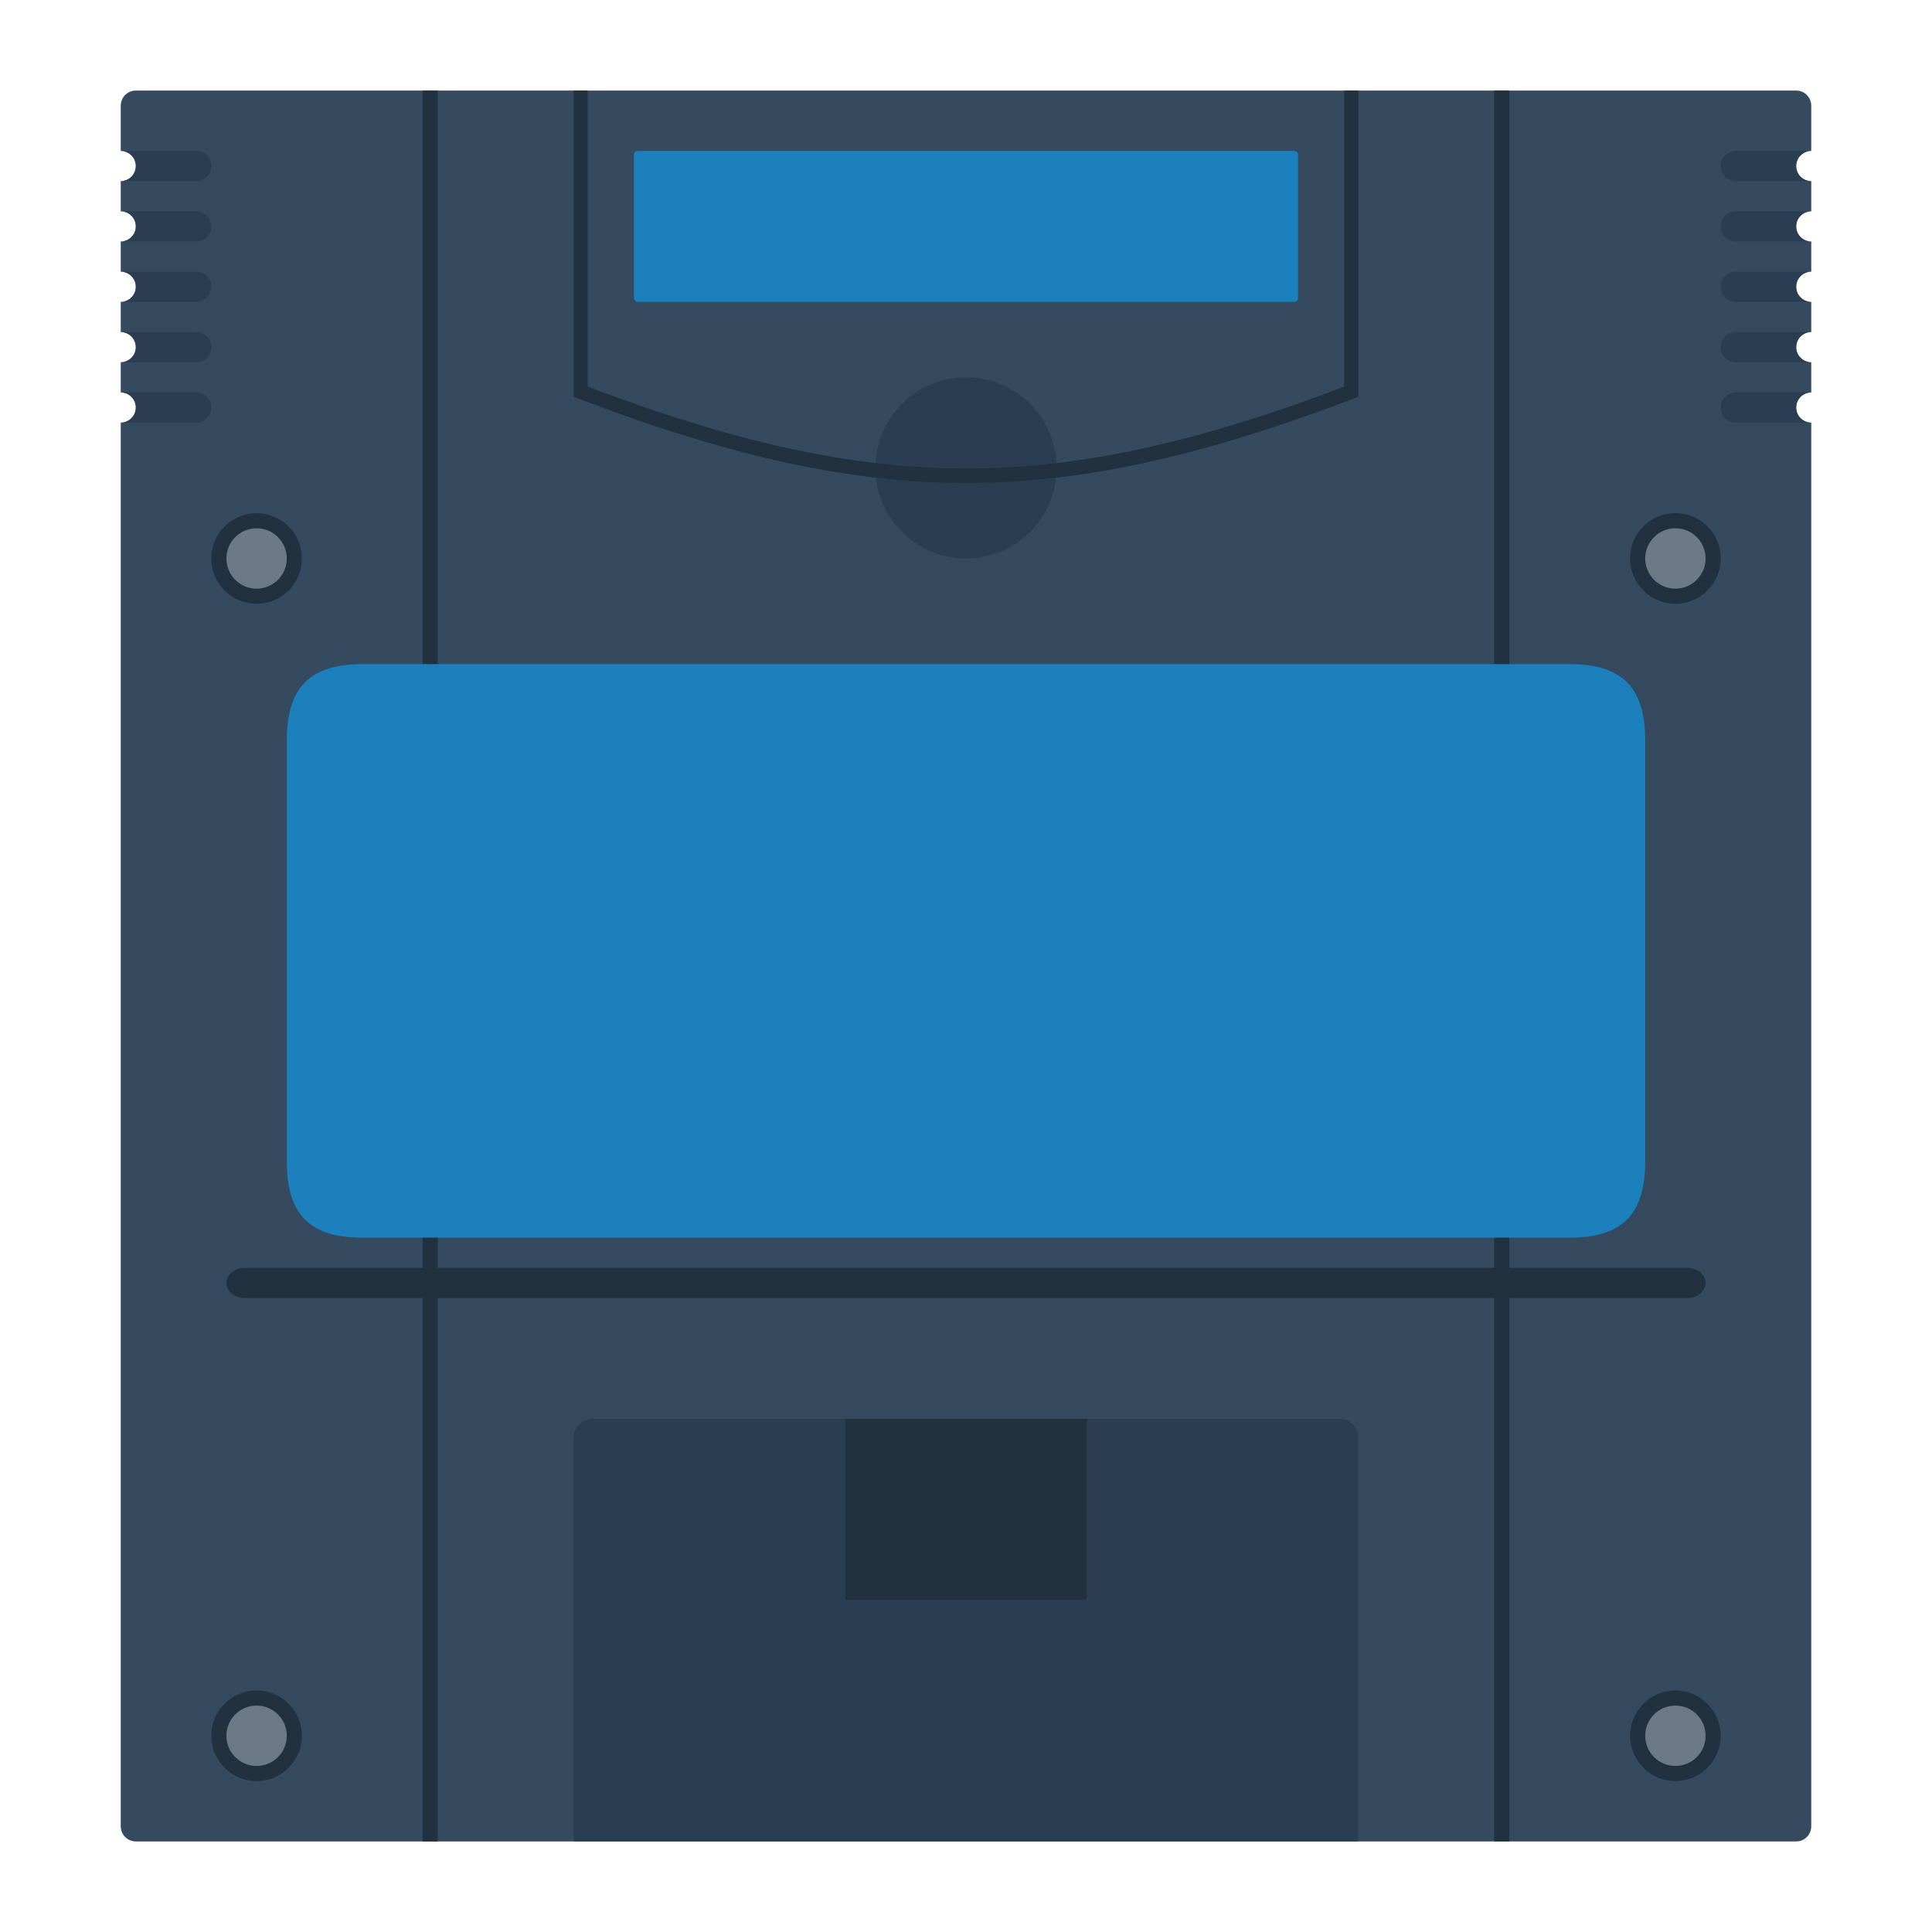 <svg enable-background="new 0 0 256 256" viewBox="0 0 256 256" xmlns="http://www.w3.org/2000/svg"><path d="m238 54c0-1.105.895-2 2-2v-4c-1.105 0-2-.895-2-2s.895-2 2-2v-4c-1.105 0-2-.895-2-2s.895-2 2-2v-4c-1.105 0-2-.895-2-2s.895-2 2-2v-4c-1.105 0-2-.895-2-2s.895-2 2-2v-6c0-1.105-.895-2-2-2h-220c-1.105 0-2 .895-2 2v6c1.105 0 2 .895 2 2s-.895 2-2 2v4c1.105 0 2 .895 2 2s-.895 2-2 2v4c1.105 0 2 .895 2 2s-.895 2-2 2v4c1.105 0 2 .895 2 2s-.895 2-2 2v4c1.105 0 2 .895 2 2s-.895 2-2 2v186c0 1.105.895 2 2 2h220c1.105 0 2-.895 2-2v-186c-1.105 0-2-.895-2-2z" fill="#35495f"/><path d="m78.6 188c-1.485 0-2.6 1.091-2.6 2.545v53.455h104v-53.455c0-1.454-1.115-2.545-2.6-2.545z" fill="#2b3e51"/><path d="m34 68c-3.314 0-6 2.686-6 6s2.686 6 6 6 6-2.686 6-6-2.686-6-6-6z" fill="#223140"/><circle cx="34" cy="74" fill="#6c7a88" r="4"/><path d="m222 68c-3.314 0-6 2.686-6 6s2.686 6 6 6 6-2.686 6-6-2.686-6-6-6z" fill="#223140"/><circle cx="222" cy="74" fill="#6c7a88" r="4"/><path d="m34 224c-3.314 0-6 2.686-6 6s2.686 6 6 6 6-2.686 6-6-2.686-6-6-6z" fill="#223140"/><circle cx="34" cy="230" fill="#6c7a88" r="4"/><path d="m222 224c-3.314 0-6 2.686-6 6s2.686 6 6 6 6-2.686 6-6-2.686-6-6-6z" fill="#223140"/><circle cx="222" cy="230" fill="#6c7a88" r="4"/><path d="m171.5 40h-87c-.276 0-.5-.224-.5-.5v-19c0-.276.224-.5.5-.5h87c.276 0 .5.224.5.5v19c0 .276-.224.5-.5.5z" fill="#1b80bb"/><path d="m112 188h32v24h-32z" fill="#223140"/><path d="m56 12h2v232h-2z" fill="#223140"/><path d="m198 12h2v232h-2z" fill="#223140"/><path d="m208 88h-160c-6.945 0-10 3.089-10 10.11v55.78c0 7.021 3.055 10.11 10 10.11h160c6.945 0 10-3.089 10-10.11v-55.78c0-7.021-3.055-10.11-10-10.11z" fill="#1b80bb"/><path d="m223.589 172h-191.178c-1.333 0-2.411-.895-2.411-2s1.078-2 2.411-2h191.178c1.333 0 2.411.895 2.411 2s-1.078 2-2.411 2z" fill="#223140"/><circle cx="128" cy="62" fill="#2b3e51" r="12"/><path d="m178.123 12v39.235c-38.203 14.451-62.044 14.451-100.247 0v-39.235h-1.876v39.235 1.344l1.228.465c20.033 7.577 35.692 10.956 50.772 10.956 15.081 0 30.739-3.379 50.772-10.957l1.228-.465v-1.344-39.234z" fill="#223140"/><g fill="#2b3e51"><path d="m16 20c1.105 0 2 .895 2 2s-.895 2-2 2h10c1.105 0 2-.895 2-2 0-1.105-.895-2-2-2z"/><path d="m16 28c1.105 0 2 .895 2 2s-.895 2-2 2h10c1.105 0 2-.895 2-2 0-1.105-.895-2-2-2z"/><path d="m16 36c1.105 0 2 .895 2 2s-.895 2-2 2h10c1.105 0 2-.895 2-2 0-1.105-.895-2-2-2z"/><path d="m16 44c1.105 0 2 .895 2 2s-.895 2-2 2h10c1.105 0 2-.895 2-2 0-1.105-.895-2-2-2z"/><path d="m16 52c1.105 0 2 .895 2 2s-.895 2-2 2h10c1.105 0 2-.895 2-2 0-1.105-.895-2-2-2z"/><path d="m240 20c-1.105 0-2 .895-2 2s.895 2 2 2h-10c-1.105 0-2-.895-2-2 0-1.105.895-2 2-2z"/><path d="m240 28c-1.105 0-2 .895-2 2s.895 2 2 2h-10c-1.105 0-2-.895-2-2 0-1.105.895-2 2-2z"/><path d="m240 36c-1.105 0-2 .895-2 2s.895 2 2 2h-10c-1.105 0-2-.895-2-2 0-1.105.895-2 2-2z"/><path d="m240 44c-1.105 0-2 .895-2 2s.895 2 2 2h-10c-1.105 0-2-.895-2-2 0-1.105.895-2 2-2z"/><path d="m240 52c-1.105 0-2 .895-2 2s.895 2 2 2h-10c-1.105 0-2-.895-2-2 0-1.105.895-2 2-2z"/></g></svg>